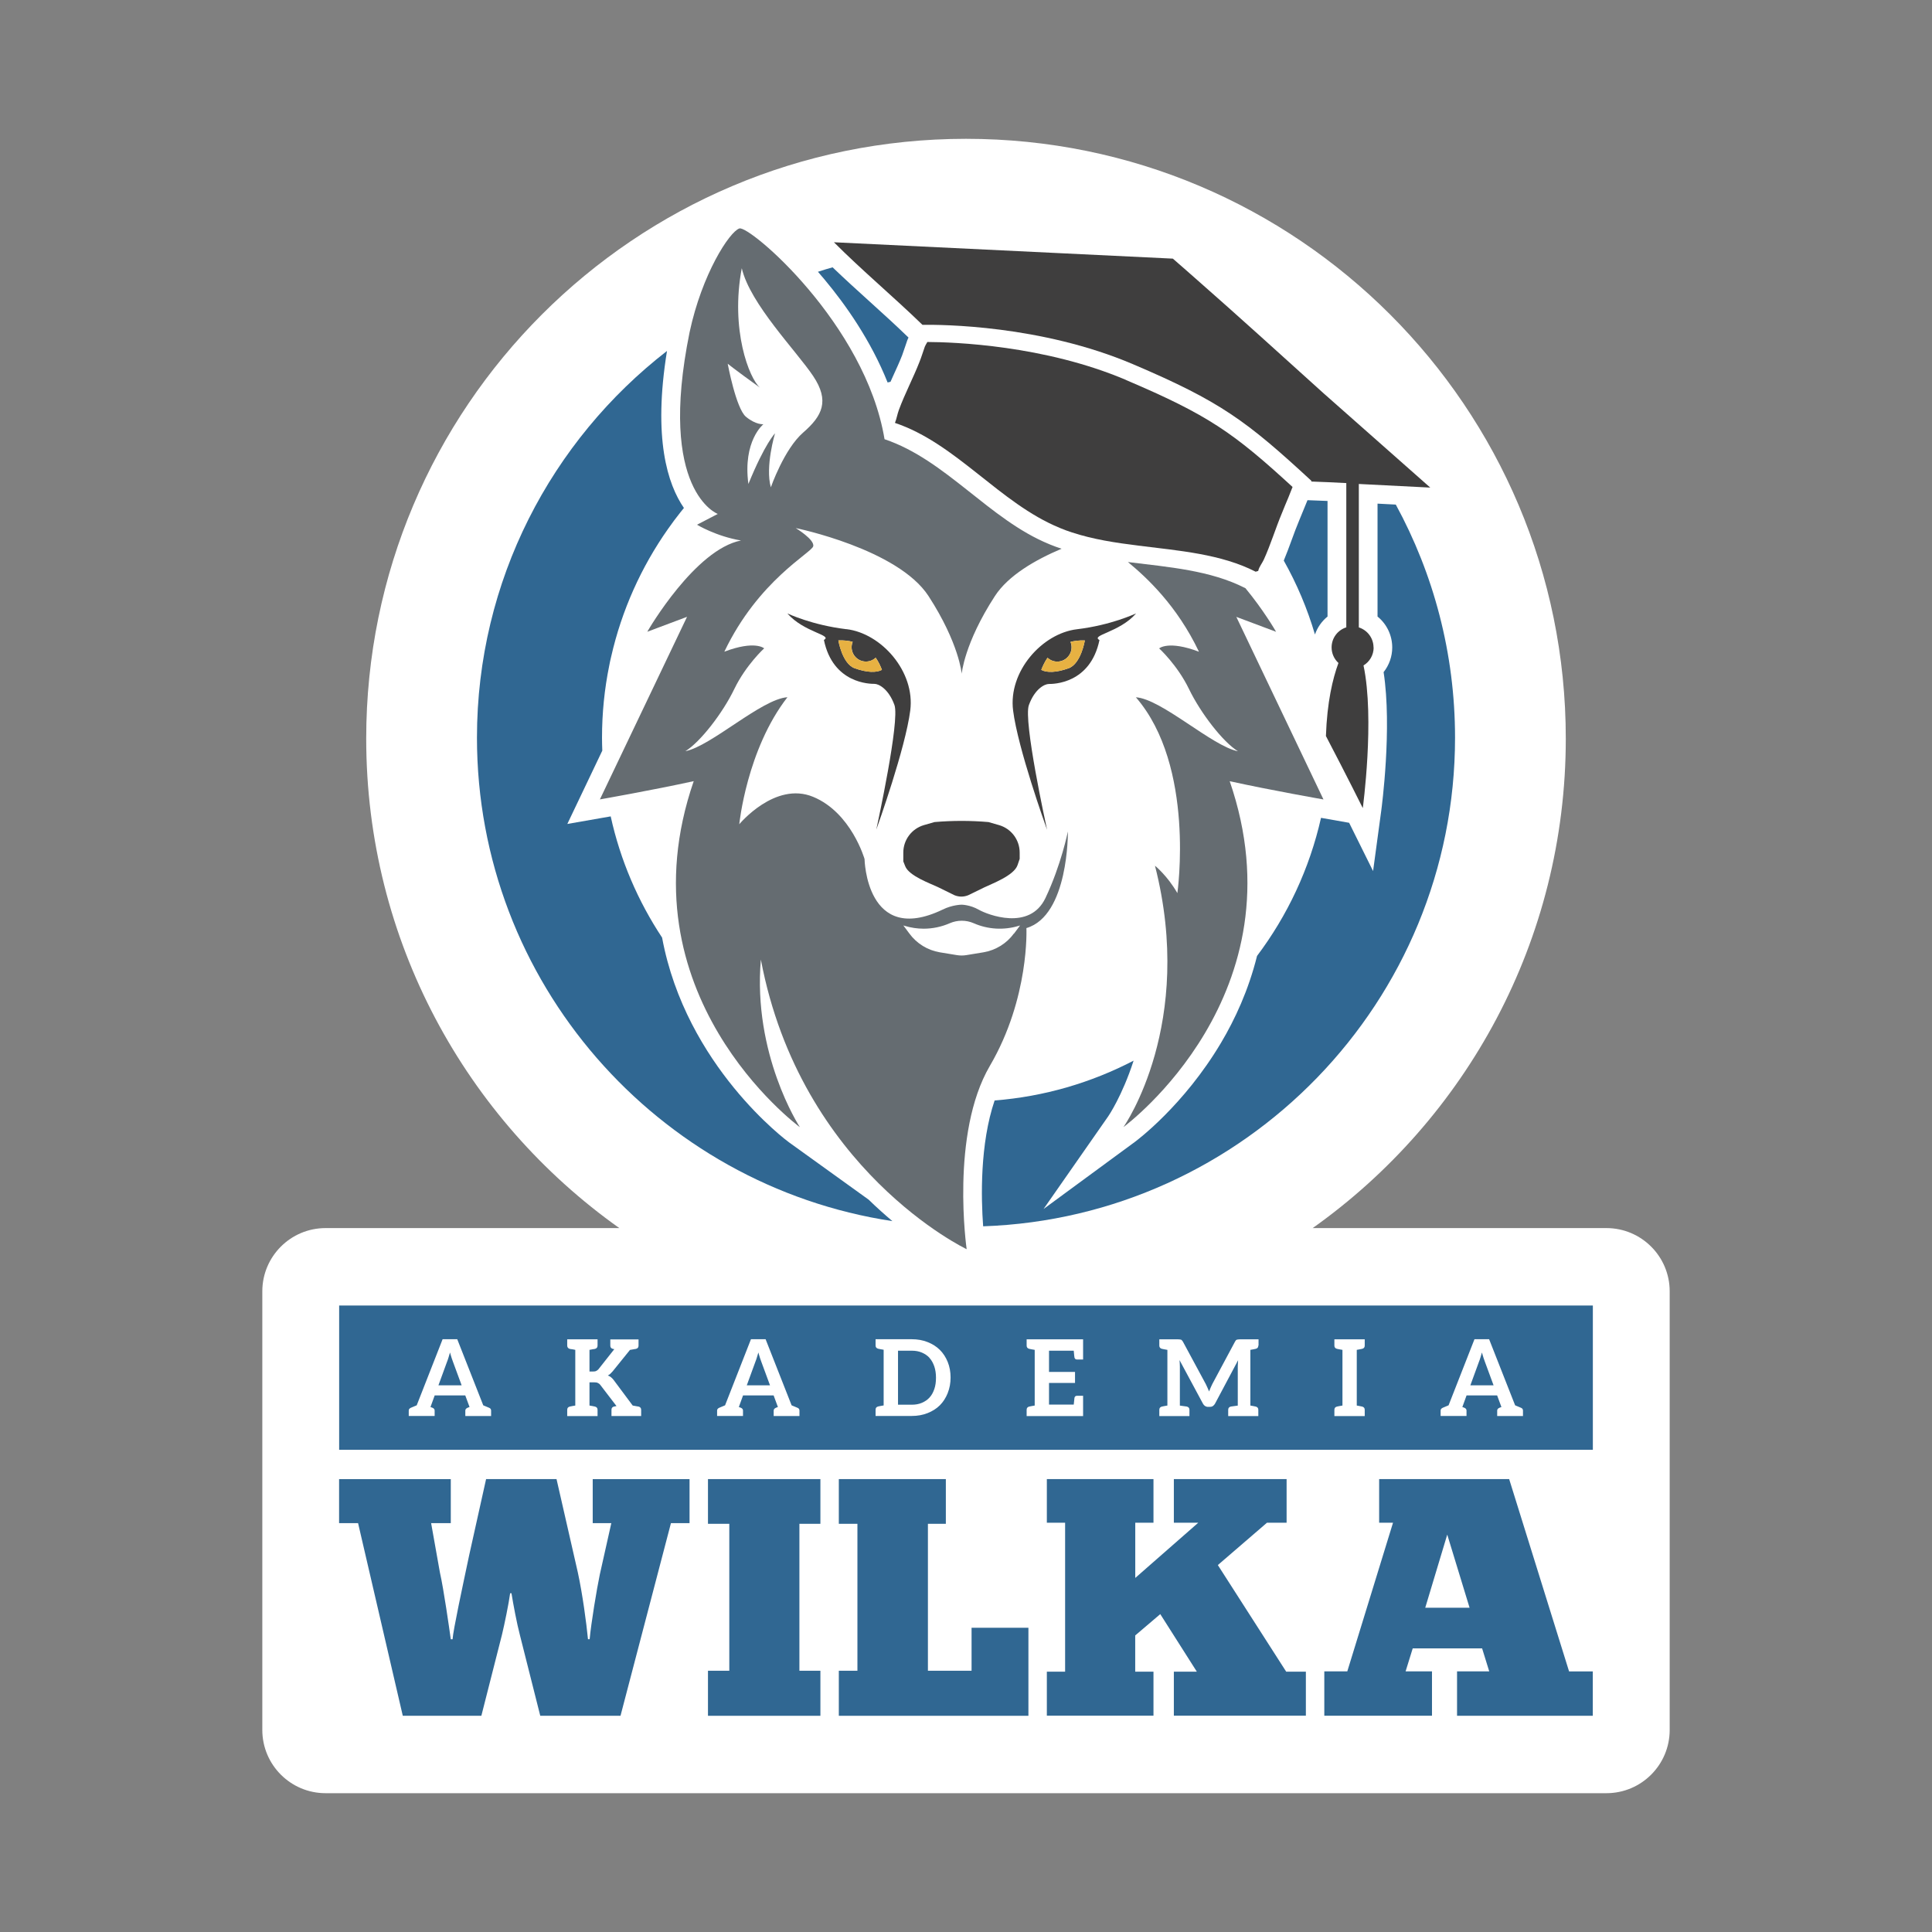 <?xml version="1.0" encoding="UTF-8"?>
<svg id="Layer_1" xmlns="http://www.w3.org/2000/svg" viewBox="0 0 346.98 346.98">
  <rect x="0" y="0" width="346.98" height="346.98" fill="#808080" stroke="none"/>
  <defs>
    <style>
      .cls-1 {
        fill: #656c71;
      }

      .cls-2 {
        fill: #3f3e3e;
      }

      .cls-3 {
        fill: #306792;
      }

      .cls-4 {
        fill: #fff;
      }

      .cls-5 {
        fill: #e7b142;
      }
    </style>
  </defs>
  <path class="cls-4" d="M288.51,220.56h-52.76c27.51-19.52,45.46-51.62,45.46-87.91,0-59.49-48.23-107.72-107.72-107.72s-107.72,48.23-107.72,107.72c0,36.29,17.95,68.39,45.46,87.91h-52.76c-6.27,0-11.36,5.09-11.36,11.36v78.77c0,6.27,5.09,11.36,11.36,11.36h230.04c6.27,0,11.36-5.09,11.36-11.36v-78.77c0-6.27-5.09-11.36-11.36-11.36Z"/>
  <g>
    <g>
      <g>
        <path class="cls-3" d="M163.17,60.62c-.07.14-.14.27-.19.42l-.02.04-.02.05c-.14.39-.27.79-.4,1.18-.18.53-.35,1.03-.52,1.5-.49,1.25-1.06,2.49-1.66,3.8-.14.32-.29.63-.43.96-.18.03-.35.07-.52.12-3-7.52-7.53-13.95-11.35-18.52-.39-.45-.77-.91-1.16-1.36.87-.29,1.75-.55,2.63-.8,2.2,2.11,4.47,4.17,6.68,6.17,2.33,2.1,4.72,4.28,6.97,6.46Z"/>
        <path class="cls-3" d="M261.32,132.48c0,47.4-37.75,86.14-84.75,87.76-.38-5.13-.59-14.79,2.06-22.6,8.94-.7,17.38-3.21,24.96-7.15-2.05,6.35-4.53,9.96-4.56,10l-11.61,16.64,16.35-12.01c.35-.26,8.83-6.56,15.53-17.85,2.49-4.19,4.93-9.44,6.46-15.59,5.46-7.25,9.43-15.66,11.49-24.8l5.05.89,4.3,8.67,1.47-10.86c.08-.63,1.97-14.81.42-24.87.99-1.24,1.55-2.8,1.55-4.42,0-2.21-1-4.23-2.64-5.56v-20.28l3.28.17c6.78,12.45,10.64,26.72,10.64,41.86Z"/>
        <path class="cls-3" d="M160.27,219.31c-42.18-6.39-74.61-42.89-74.61-86.83,0-28.22,13.38-53.37,34.13-69.45-2.55,15.73.12,23.96,3.04,28.2-.2.24-.39.49-.59.73-.79.99-1.54,2-2.27,3.04-4.79,6.81-8.31,14.58-10.21,22.95-.13.54-.25,1.08-.35,1.63-.85,4.17-1.29,8.49-1.29,12.9,0,.78.02,1.56.05,2.33l-3.48,7.3-2.8,5.87,6.41-1.12s.52-.08,1.38-.24c1.73,7.89,4.91,15.24,9.23,21.77,4.29,23.12,22.52,36.57,22.78,36.76l14.31,10.3c1.47,1.43,2.91,2.71,4.28,3.87Z"/>
        <path class="cls-3" d="M238.42,89.96v20.77c-1.04.84-1.82,1.96-2.26,3.22-1.37-4.66-3.26-9.11-5.6-13.27.51-1.22.96-2.45,1.4-3.65.46-1.26.9-2.45,1.38-3.59.18-.41.34-.82.51-1.24.22-.53.42-1.03.62-1.51.08-.17.2-.49.35-.86,1.19.04,2.4.08,3.6.14Z"/>
      </g>
      <path class="cls-1" d="M220.84,140.27c13.18,38.2-18.66,61.84-19.07,62.15.22-.31,12.9-18.58,5.66-46.94,0,0,2.23,1.79,4.02,4.92,0,0,3.28-22.8-7.45-35.17,4.62.3,13.71,8.8,18.33,9.69-2.68-1.64-6.7-6.85-8.79-11.17-2.09-4.32-5.36-7.3-5.36-7.3,0,0,1.64-1.49,7.15.6-3.96-8.31-9.37-13.31-12.76-16.11,7.34.91,14.84,1.49,21.06,4.68h.03c3.2,3.86,5.39,7.61,5.52,7.85l-7.14-2.68,15.65,32.79s-9.39-1.64-16.84-3.28Z"/>
      <path class="cls-1" d="M191.78,149.36s-1.19,5.96-4.02,11.92c-2.84,5.97-10.43,2.99-12,2.09-1.57-.89-3.06-.89-3.06-.89,0,0-1.65,0-3.43.89-13.71,6.56-14-9.09-14-9.09,0,0-2.38-8.34-9.23-11.17-6.85-2.84-13.27,4.92-13.27,4.92,0,0,1.34-13.41,8.65-22.81-4.63.3-13.72,8.8-18.33,9.69,2.68-1.64,6.71-6.85,8.79-11.17,2.09-4.32,5.36-7.3,5.36-7.3,0,0-1.64-1.49-7.15.6,6.11-12.82,15.65-17.74,15.96-18.93.3-1.19-3.14-3.27-3.14-3.27,0,0,18.33,3.73,23.85,12.21,5.51,8.5,5.96,13.96,5.96,13.96,0,0,.44-5.46,5.96-13.96,2.41-3.71,7.27-6.51,11.98-8.5-.71-.23-1.4-.48-2.08-.76-.04-.02-.09-.03-.14-.06-10.8-4.42-18.54-15.14-29.58-18.85-3.43-20.72-24.29-38.45-26.07-37.85-1.79.6-6.71,8.19-8.94,18.63-5.82,28.62,5.06,32.64,5.06,32.64l-3.73,1.94s3.43,2.08,7.9,2.83c-8.21,1.61-16.57,15.93-16.83,16.39l7.14-2.68-15.65,32.79s9.39-1.64,16.85-3.28c-13.18,38.2,18.65,61.84,19.07,62.15-.18-.26-8.48-13.14-7.01-30.1,7.16,37.85,36.96,52.01,36.96,52.01,0,0-2.98-20.71,4.17-32.93,7.15-12.22,6.56-24.74,6.56-24.74,7.61-2.24,7.45-17.29,7.45-17.29ZM130.68,65.31s1.05.89,5.82,4.32c-1.94-1.64-5.37-10.43-3.28-21.46,1.48,6.4,9.84,14.9,12.83,19.38,2.98,4.47,1.63,7.15-1.8,10.13-3.43,2.98-5.81,9.84-5.81,9.84-1.05-3.73.75-9.69.75-9.69,0,0-1.8,1.79-4.78,9.09-1.04-7.75,2.69-10.73,2.69-10.73,0,0-1.34.14-3.13-1.34-1.79-1.49-3.28-9.54-3.28-9.54ZM182.09,167.66c-1.31,1.79-3.27,3-5.46,3.37l-3.04.5c-.59.1-1.18.1-1.77,0l-3.04-.5c-2.19-.37-4.15-1.58-5.46-3.37l-1.08-1.45.24.07c1.11.34,2.27.51,3.42.51,1.59,0,3.18-.33,4.67-.98.69-.3,1.42-.45,2.16-.45s1.46.15,2.15.45c2.55,1.12,5.42,1.28,8.08.47l.24-.07-1.08,1.45Z"/>
      <path class="cls-2" d="M183.13,153.12v1.13l-.39,1.14c-.65,1.88-4.68,3.35-5.96,3.98l-2.87,1.4c-.82.34-1.69.34-2.51,0l-2.95-1.45c-1.23-.6-5.2-1.98-5.88-3.76l-.34-.86v-1.58c0-2.28,1.51-4.29,3.69-4.93l1.91-.55c3.23-.28,6.48-.28,9.7,0l1.91.55c2.18.64,3.69,2.64,3.69,4.93Z"/>
      <path class="cls-2" d="M151.99,113c-6.16-.74-10.44-2.77-10.58-2.83,2.98,3.42,8.19,3.87,6.56,4.76,1.63,7.89,8.34,7.89,9.09,7.89s2.53.9,3.58,3.8c1,2.82-3.05,21.36-3.26,22.38.3-.84,5.23-14.62,6.1-21.41.9-7.01-5.22-13.87-11.48-14.6ZM153.48,120.01c-2.23-.83-2.91-5-2.91-5,.98-.03,1.83.07,2.57.26-.12.3-.19.63-.19.97,0,1.42,1.15,2.57,2.57,2.57.68,0,1.29-.26,1.75-.69.57.81.91,1.61,1.12,2.18-.96.52-2.67.52-4.92-.3Z"/>
      <path class="cls-5" d="M158.39,120.31c-.96.52-2.67.52-4.92-.3-2.23-.83-2.91-5-2.91-5,.98-.03,1.83.07,2.57.26-.12.3-.19.63-.19.97,0,1.42,1.15,2.57,2.57,2.57.68,0,1.29-.26,1.75-.69.57.81.91,1.61,1.12,2.18Z"/>
      <path class="cls-2" d="M204,110.18c-.13.05-4.42,2.09-10.58,2.83-6.26.74-12.37,7.6-11.47,14.6.86,6.79,5.79,20.57,6.1,21.41-.22-1.02-4.28-19.56-3.27-22.38,1.05-2.91,2.83-3.8,3.59-3.8s7.44,0,9.09-7.89c-1.64-.9,3.57-1.35,6.56-4.76ZM191.93,120.01c-2.24.82-3.96.82-4.92.3.22-.57.57-1.37,1.12-2.18.47.43,1.08.69,1.75.69,1.42,0,2.57-1.16,2.57-2.57,0-.34-.07-.67-.19-.97.74-.19,1.6-.29,2.57-.26,0,0-.67,4.17-2.91,5Z"/>
      <path class="cls-5" d="M194.84,115.01s-.67,4.17-2.91,5c-2.24.82-3.96.82-4.92.3.22-.57.57-1.37,1.12-2.18.47.43,1.08.69,1.75.69,1.42,0,2.57-1.16,2.57-2.57,0-.34-.07-.67-.19-.97.74-.19,1.6-.29,2.57-.26Z"/>
      <path class="cls-2" d="M202.26,68.25c-14.71-6.26-31.01-6.81-35.71-6.83-.2.34-.38.65-.45.83-.33.91-.6,1.85-.97,2.76-1.13,2.89-2.63,5.72-3.69,8.6-.28.74-.41,1.6-.71,2.34,11.04,3.71,18.79,14.42,29.58,18.85.05.03.09.04.14.06.68.28,1.37.54,2.07.76,3.75,1.24,7.82,1.86,11.92,2.37,7.34.92,14.84,1.5,21.06,4.68h.03s.44-.13.44-.13c.16-.75.7-1.36,1-2.02,1.23-2.69,2.12-5.65,3.27-8.39.39-.93.75-1.89,1.16-2.81.13-.29.44-1.15.74-1.86-10.62-9.75-15.13-12.92-29.89-19.2Z"/>
      <path class="cls-2" d="M246.68,116.29c0-1.7-1.11-3.12-2.64-3.61v-25.76l12.83.65-18.86-16.67-.24-.21c-7.67-6.93-15.32-13.88-23.1-20.71-.59-.51-1.17-1.02-1.75-1.54-.76-.66-1.52-1.33-2.28-1.99l-60.87-2.94c5.08,5.09,10.75,9.83,15.9,14.83,3.38-.05,21.27.03,37.81,7.07,15.69,6.68,20.36,10.15,32.07,20.97l-.09.1c2.1.07,4.22.17,6.33.28v25.91c-1.54.49-2.64,1.91-2.64,3.61,0,1.1.47,2.09,1.23,2.79-1.03,2.79-2.04,7-2.25,13.12,3.66,6.98,6.62,12.94,6.62,12.94,0,0,2.17-16.02.13-25.62,1.09-.65,1.82-1.86,1.82-3.22Z"/>
    </g>
    <g>
      <g>
        <path class="cls-3" d="M81.28,294.4c.12-1.7,1.76-9.3,2.98-15.08l3.04-13.68h12.65l3.83,16.78c.85,3.95,1.52,8.94,1.82,11.98h.3c.24-2.74,1.28-9.06,1.82-11.61l2.07-9.24h-3.34v-7.9h17.39v7.9h-3.34l-9.06,34.6h-14.41l-3.65-14.47c-.55-2.07-1.22-5.65-1.52-7.54h-.24c-.24,1.82-1.03,5.65-1.46,7.42l-3.71,14.59h-14.11l-8.03-34.6h-3.41v-7.9h20.06v7.9h-3.53l1.58,8.88c.67,2.92,1.7,10.15,1.95,11.98h.3Z"/>
        <path class="cls-3" d="M147.34,265.64v8.03h-3.77v26.39h3.77v8.09h-20.19v-8.09h3.83v-26.39h-3.83v-8.03h20.19Z"/>
        <path class="cls-3" d="M169.87,265.64v8.03h-3.22v26.39h7.84v-7.72h10.21v15.81h-34.05v-8.09h3.34v-26.39h-3.34v-8.03h19.21Z"/>
        <path class="cls-3" d="M203.89,273.48v9.91l11.31-9.91h-4.38v-7.84h20.25v7.84h-3.53l-8.82,7.6,12.28,19.15h3.53v7.9h-23.71v-7.9h4.13l-6.57-10.34-4.5,3.83v6.51h3.28v7.9h-19.15v-7.9h3.28v-26.75h-3.28v-7.84h19.15v7.84h-3.28Z"/>
        <path class="cls-3" d="M261.68,308.14v-7.97h5.78l-1.28-4.13h-12.46l-1.28,4.13h4.74v7.97h-19.34v-7.97h4.13l8.21-26.69h-2.49v-7.84h23.35l10.76,34.54h4.26v7.97h-24.38ZM263.93,288.74l-4.01-13.13-3.95,13.13h7.97Z"/>
      </g>
      <g>
        <path class="cls-3" d="M136.47,243.81c-.1-.27-.17-.59-.27-.91-.1.32-.19.63-.27.91-.08.29-.17.51-.25.72l-1.56,4.27h4.17l-1.58-4.29c-.08-.21-.15-.44-.25-.71Z"/>
        <path class="cls-3" d="M81.09,243.81c-.1-.27-.17-.59-.27-.91-.1.32-.19.63-.27.91-.08.29-.17.51-.25.72l-1.56,4.27h4.17l-1.58-4.29c-.08-.21-.15-.44-.25-.71Z"/>
        <path class="cls-3" d="M166.94,243.87c-.38-.42-.84-.72-1.37-.95-.53-.23-1.14-.34-1.81-.34h-2.48v9.7h2.48c.67,0,1.28-.11,1.81-.34.53-.23.99-.53,1.37-.95.38-.42.65-.91.86-1.52.21-.61.3-1.28.3-2.04s-.1-1.41-.3-2.02c-.21-.59-.48-1.11-.86-1.52Z"/>
        <path class="cls-3" d="M60.91,234.47v25.9h225.16v-25.9H60.91ZM88.22,254.31h-4.65v-.97c0-.23.13-.38.38-.5.04-.02.17-.06.38-.15l-.08-.21-.69-1.87h-5.49l-.71,1.96-.06.11c.21.1.34.13.38.15.25.11.38.27.38.5v.97h-4.65v-.97c0-.23.13-.38.38-.5.1-.04.46-.19,1.05-.44l4.65-11.87h2.63l4.67,11.87c.59.25.95.4,1.05.44.25.1.36.27.36.5v.97ZM115.16,254.31h-5.34v-1.12c0-.32.15-.51.48-.59.02,0,.08,0,.15-.02.08-.02.17-.04.27-.06l-2.92-3.81c-.13-.17-.29-.27-.44-.34-.15-.08-.38-.11-.67-.11h-.82v4.17c.23.04.44.08.57.1.13.02.23.06.29.06s.1.02.11.02c.32.08.48.27.48.59v1.12h-5.45v-1.12c0-.32.15-.51.48-.59.02,0,.06,0,.11-.02.06-.02.15-.04.29-.06.13-.02.34-.06.57-.1v-10c-.23-.04-.44-.1-.57-.11-.13-.02-.23-.04-.29-.04s-.1-.02-.11-.02c-.32-.08-.48-.29-.48-.61v-1.11h5.45v1.11c0,.32-.15.53-.48.61-.02,0-.06.02-.11.02-.06.02-.15.02-.29.04-.13.02-.34.08-.57.11v3.89h.61c.25,0,.44-.02.59-.1.15-.08.3-.17.42-.32l2.84-3.6s-.08-.02-.13-.02-.1-.02-.11-.02c-.32-.08-.48-.27-.48-.59v-1.12h5.07v1.12c0,.32-.15.51-.48.59-.04,0-.08.02-.15.02s-.19.04-.34.06c-.15.02-.34.06-.57.1l-3.11,3.85c-.15.17-.29.32-.42.44-.13.11-.29.23-.44.3.21.08.4.19.57.32.17.13.34.32.5.53l3.39,4.55c.23.04.4.08.55.1.15.02.27.06.34.06s.11.02.15.02c.32.08.48.27.48.59v1.12ZM143.6,254.31h-4.65v-.97c0-.23.13-.38.38-.5.04-.02.17-.06.38-.15l-.08-.21-.69-1.87h-5.49l-.71,1.96-.06.11c.21.1.34.13.38.15.25.11.38.27.38.5v.97h-4.65v-.97c0-.23.13-.38.38-.5.1-.04.46-.19,1.05-.44l4.65-11.87h2.63l4.67,11.87c.59.25.95.4,1.05.44.25.1.36.27.36.5v.97ZM170.21,250.19c-.34.84-.8,1.58-1.41,2.19-.61.61-1.35,1.07-2.21,1.41-.86.34-1.79.51-2.84.51h-6.5v-1.12c0-.32.15-.51.48-.59.02,0,.06-.02.11-.02s.15-.04.29-.06c.13-.02.34-.06.57-.1v-10c-.23-.04-.44-.08-.57-.1-.13-.02-.23-.06-.29-.06s-.1-.02-.11-.02c-.32-.08-.48-.27-.48-.59v-1.12h6.5c1.05,0,1.98.17,2.84.51.86.34,1.6.8,2.21,1.41s1.07,1.33,1.41,2.17c.34.84.51,1.77.51,2.78s-.17,1.94-.51,2.78ZM194.52,241.87v2.29h-1.11c-.25,0-.38-.13-.44-.36-.02-.15-.08-.55-.13-1.22h-4.44v3.81h4.67v1.98h-4.67v3.89h4.44c.06-.67.11-1.07.13-1.22.06-.23.19-.36.44-.36h1.11v3.64h-10.14v-1.12c0-.32.15-.51.48-.59.02,0,.06-.02.11-.02s.15-.04.29-.06c.13-.02.34-.06.57-.1v-10c-.23-.04-.44-.08-.57-.1-.13-.02-.23-.06-.29-.06s-.1-.02-.11-.02c-.32-.08-.48-.27-.48-.59v-1.12h10.14v1.33ZM225.99,241.66c0,.32-.15.51-.48.59-.02,0-.06.02-.11.02s-.15.04-.29.06c-.13.02-.32.06-.55.1v10c.23.04.42.08.55.1.13.02.23.06.29.06s.1.02.11.02c.32.08.48.27.48.59v1.12h-5.41v-1.12c0-.32.15-.51.48-.59.04,0,.46-.06,1.24-.17v-7.01c0-.17.02-.34.02-.53s.02-.4.04-.61l-4.15,7.81c-.1.17-.23.32-.38.42-.15.1-.32.15-.53.15h-.34c-.21,0-.38-.06-.53-.15-.15-.1-.29-.25-.38-.42l-4.21-7.83c.02.21.02.42.04.61.02.19.02.38.02.55v7.01c.8.11,1.2.17,1.24.17.32.08.48.27.48.59v1.12h-5.41v-1.12c0-.32.15-.51.48-.59.02,0,.06,0,.11-.02.06-.02.15-.04.29-.06.13-.02.34-.06.57-.1v-10c-.23-.04-.44-.08-.57-.1-.13-.02-.23-.06-.29-.06-.06-.02-.1-.02-.11-.02-.32-.08-.48-.27-.48-.59v-1.12h3.37c.11,0,.23.02.3.02s.17.02.23.04c.08.02.11.08.17.13.06.06.11.13.17.23l4.12,7.64c.11.21.19.42.29.63.1.21.19.44.29.67.1-.23.17-.44.27-.67.1-.23.19-.44.3-.65l4.08-7.62c.06-.1.1-.17.15-.23.06-.06.11-.11.19-.13.08-.02.15-.04.23-.04s.17-.02.29-.02h3.37v1.12ZM245.1,241.66c0,.32-.15.51-.48.59-.02,0-.06.02-.11.02s-.15.04-.29.06c-.13.02-.32.06-.55.1v10c.23.04.42.08.55.1.13.02.23.06.29.06s.1.02.11.02c.32.08.48.27.48.59v1.12h-5.45v-1.12c0-.32.15-.51.48-.59.02,0,.06-.02.11-.02.06-.02.15-.04.29-.06.13-.02.34-.06.57-.1v-10c-.23-.04-.44-.08-.57-.1-.13-.02-.23-.06-.29-.06-.06-.02-.1-.02-.11-.02-.32-.08-.48-.27-.48-.59v-1.12h5.45v1.12ZM273.54,254.31h-4.65v-.97c0-.23.13-.38.38-.5.04-.02.17-.06.38-.15l-.08-.21-.69-1.87h-5.49l-.71,1.96-.06.11c.21.1.34.13.38.15.25.11.38.27.38.5v.97h-4.65v-.97c0-.23.13-.38.38-.5.1-.04.46-.19,1.05-.44l4.65-11.87h2.63l4.67,11.87c.59.25.95.4,1.05.44.25.1.36.27.36.5v.97Z"/>
        <path class="cls-3" d="M266.42,243.81c-.1-.27-.17-.59-.27-.91-.1.32-.19.63-.27.91-.08.29-.17.51-.25.72l-1.56,4.27h4.17l-1.58-4.29c-.08-.21-.15-.44-.25-.71Z"/>
      </g>
    </g>
  </g>
</svg>